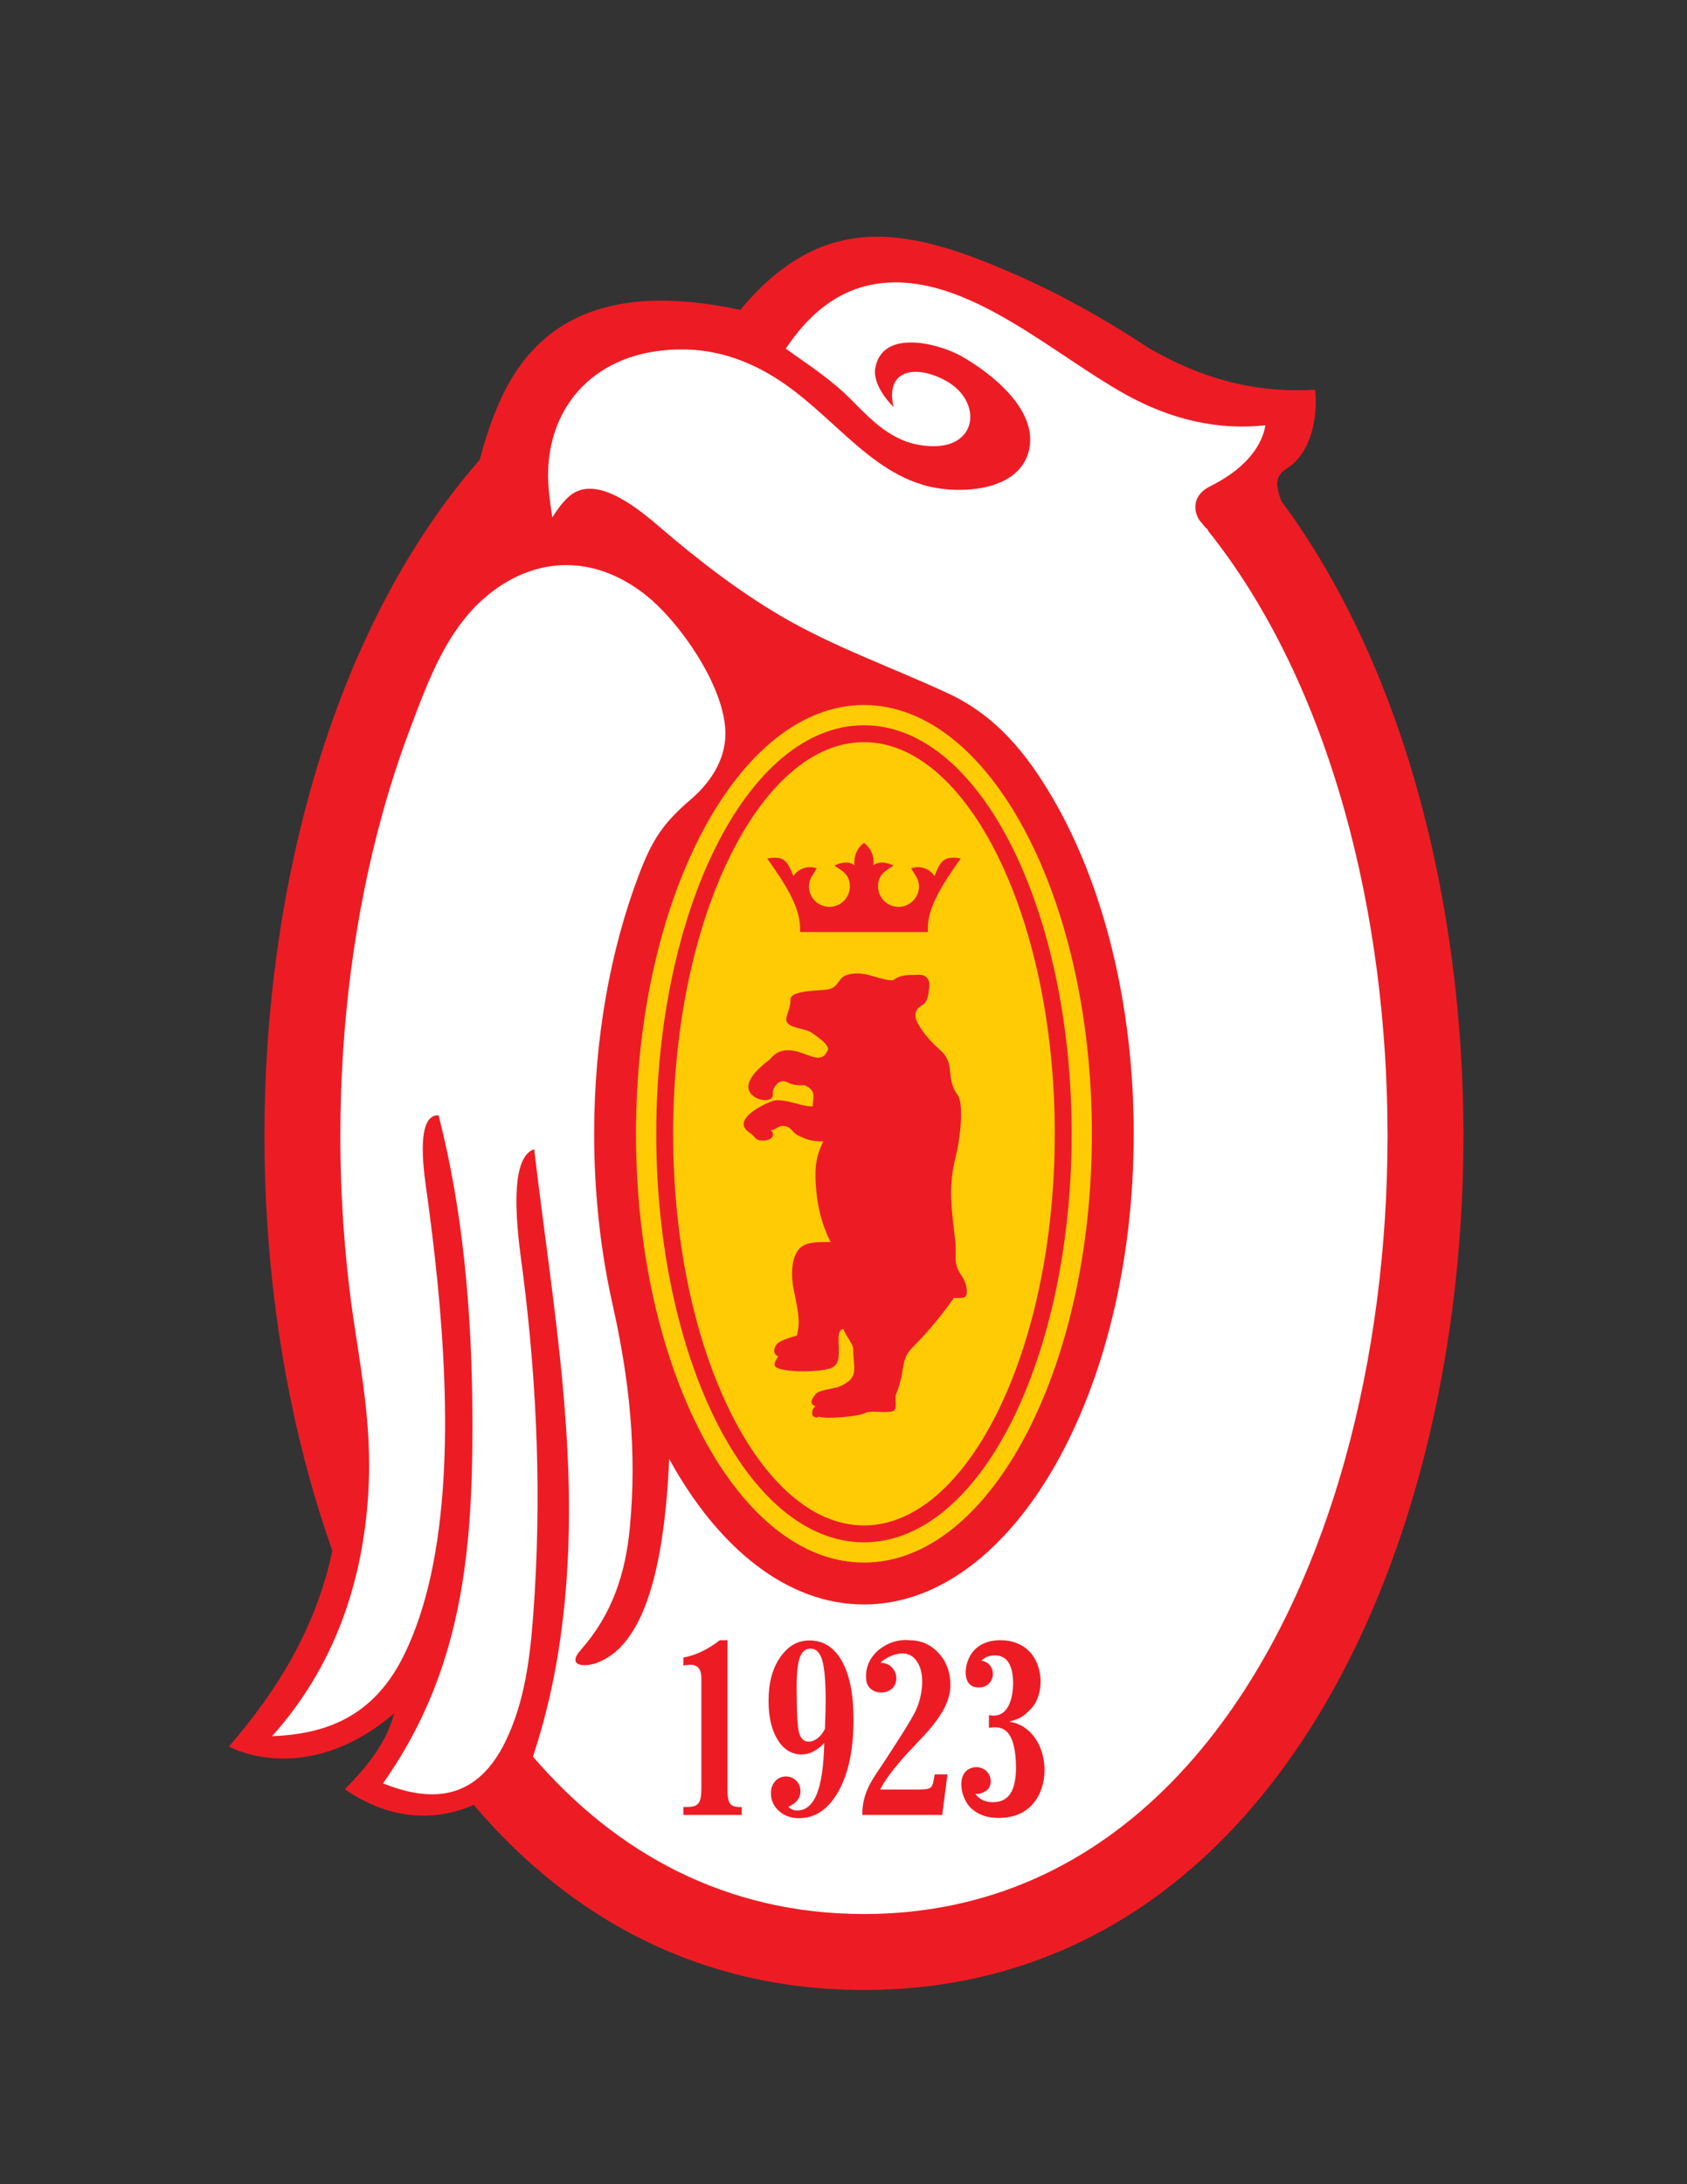 <?xml version="1.0" encoding="iso-8859-1"?>
<!-- Generator: Adobe Illustrator 24.0.1, SVG Export Plug-In . SVG Version: 6.00 Build 0)  -->
<svg version="1.1" id="Layer_1" xmlns="http://www.w3.org/2000/svg" xmlns:xlink="http://www.w3.org/1999/xlink" x="0px" y="0px"
	 viewBox="0 0 612 792" style="enable-background:new 0 0 612 792;" xml:space="preserve">
<rect x="0" y="0" width="612" height="792" fill="#333333" stroke="none"/>
<path style="fill:#ED1C24;" d="M313.416,721.581c-59.361,0-106.533-25.889-141.571-67.133c-14.187,6.275-30.767,5.461-46.742-5.678
	c6.856-7.017,14.888-15.913,17.893-27.486c-26.462,22.623-50.825,16.66-59.969,12.027c18.297-21.094,31.722-43.753,37.549-71.026
	c-2.979-8.393-5.697-16.981-8.137-25.731c-11.006-39.475-16.509-82.16-16.509-124.717c0-42.557,5.503-85.243,16.509-124.715
	c12.941-46.415,33.466-88.284,61.587-120.408c3.06-11.623,6.849-21.607,11.574-29.467c18.036-30.006,50.326-31.805,82.941-24.873
	c30.77-36.984,62.054-29.5,100.61-12.483c15.501,6.841,31.392,15.625,47.672,26.352c22.275,12.896,41.881,16.169,60.273,15.069
	c1.118,10.612-1.821,22.679-9.351,27.895c-3.765,2.608-6.049,4.096-2.937,12.426c22.03,29.731,38.559,65.966,49.582,105.502
	c11.006,39.473,16.51,82.158,16.51,124.716c0,42.557-5.504,85.243-16.51,124.716C485.433,640.433,418.527,721.581,313.416,721.581
	L313.416,721.581z"/>
<path style="fill:#FFCB05;" d="M313.416,255.635c45.547,0,82.695,69.847,82.695,155.484c0,85.638-37.148,155.483-82.695,155.483
	c-45.546,0-82.695-69.846-82.695-155.483C230.721,325.482,267.87,255.635,313.416,255.635L313.416,255.635z"/>
<path style="fill:#ED1C24;" d="M313.416,262.984c21.168,0,40.194,16.943,53.811,44.271c13.292,26.68,21.535,63.435,21.535,103.864
	c0,40.429-8.243,77.184-21.535,103.863c-13.617,27.327-32.643,44.27-53.811,44.27c-21.167,0-40.194-16.943-53.81-44.27
	c-13.293-26.68-21.535-63.435-21.535-103.863c0-40.43,8.242-77.185,21.535-103.864C273.222,279.927,292.249,262.984,313.416,262.984
	L313.416,262.984z"/>
<path style="fill:#FFCB05;" d="M313.416,269.105c-18.645,0-35.763,15.644-48.335,40.876c-12.895,25.88-20.89,61.664-20.89,101.139
	c0,39.474,7.995,75.258,20.89,101.139c12.572,25.232,29.691,40.876,48.335,40.876c18.646,0,35.763-15.645,48.335-40.876
	c12.894-25.881,20.891-61.665,20.891-101.139c0-39.475-7.996-75.258-20.891-101.139
	C349.179,284.749,332.061,269.105,313.416,269.105L313.416,269.105z"/>
<path style="fill:#ED1C24;" d="M290.202,337.978c0.703-8.684-5.822-18.058-11.88-26.682c6.234-1.115,7.432,1.061,9.476,6.386
	c2.261-3.266,5.844-3.739,8.486-2.838c-1.194,2.272-2.829,3.736-2.829,6.572c0,4.09,3.336,7.426,7.424,7.426
	c4.09,0,7.426-3.336,7.426-7.426c0-4.189-2.604-5.625-5.656-7.565c2.402-1.065,4.948-1.728,7.354-0.142
	c-0.418-3.548,1.189-6.433,3.413-8.09c0,0,0,0,0,0c0.002,0,0,0,0,0c2.224,1.657,3.831,4.542,3.413,8.09
	c2.407-1.587,4.951-0.924,7.353,0.142c-3.054,1.94-5.656,3.376-5.656,7.565c0,4.09,3.338,7.426,7.427,7.426
	c4.087,0,7.423-3.336,7.423-7.426c0-2.836-1.634-4.3-2.828-6.572c2.642-0.901,6.225-0.427,8.486,2.838
	c2.044-5.325,3.241-7.501,9.476-6.386c-6.059,8.624-12.583,17.998-11.88,26.682C321.151,337.978,305.683,337.978,290.202,337.978
	L290.202,337.978z"/>
<path style="fill:#ED1C24;" d="M346.452,449.195c0.837,6.808-1.022,8.438,2.384,13.365c2.064,2.983,2,5.872,1.795,6.832
	c-0.303,1.404-1.692,1.288-4.647,1.288c-3.092,4.451-7.037,9.486-11.421,14.237c-4.977,5.395-6.174,5.222-7.28,12.745
	c-0.381,2.597-1.192,5.409-2.388,8.394c0,5.21,0.992,5.957-4.466,5.957c-2.232,0-4.916-0.506-7.011,0.511
	c-2.244,1.09-14.078,2.216-16.434,1.099c0,0.62-2.357,0.497-2.357-0.992c0-1.487,0.241-1.85,1.233-2.719
	c-2.871-1.073-0.826-3.219,0.007-4.351c1.216-1.653,6.202-1.861,8.436-2.729c7.69-3.102,5.21-6.575,5.21-13.77
	c0-1.736-2.978-5.086-3.541-7.174c-2.417,0-1.674,5.408-1.674,7.086c0,3.916-0.077,5.592-2.416,6.899
	c-2.369,1.327-12.292,1.917-17.794,0.753c-3.146-0.663-4.206-1.225-1.719-4.855c-2.364-0.779-1.797-3.95,0.672-5.294
	c1.779-0.969,4.333-1.727,6.018-2.165c1.57-5.343,0.04-10.632-1.174-17.017c-1.148-6.033-0.482-11.691,2.093-14.489
	c2.273-2.469,6.034-2.435,11.348-2.435c-3.284-6.425-4.603-12.65-5.16-18.233c-0.716-7.176-0.53-12.232,2.495-18.253
	c-3.922,0-5.86-0.568-9.195-2.2c-2.316-1.134-2.356-3.408-5.586-3.408c-1.846,0-2.307,1.499-4.269,1.499
	c2.192,2.193-0.346,3.807-2.653,3.807c-3.346,0-2.538-1.269-5.192-2.999c-6.922-4.613,6.23-10.959,9.691-11.652
	c5.653,0,8.754,2.252,13.369,2.252c0-2.884,1.629-5.828-2.986-7.674c-4.761,0.142-5.102-0.716-6.702-1.281
	c-2.735-0.965-5.041,2.297-4.803,4.635c0.26,2.53-4.15,2.62-6.738,0.784c-6.955-4.932,5.422-13.117,5.89-13.704
	c3.18-3.996,7.44-3.442,10.964-2.277c4.677,1.546,8.026,3.819,9.952-1.216c0-1.996-3.876-4.457-5.435-5.651
	c-2.322-1.781-6.015-1.688-8.282-3.07c-3.332-2.032,0.076-4.298,0.076-9.287c0-3.619,11.213-3.096,13.942-3.739
	c3.608-0.851,3.345-4.123,6.333-5.108c6.461-2.131,11.559,1.896,16.906,1.896c3.056-2.369,5.99-1.84,9.048-2.035
	c3.329-0.21,4.498,2.041,4.101,4.841c-0.331,2.321-0.473,5.001-2.484,6.147c-4.504,2.564-2.023,6.392,0.149,9.455
	c4.433,6.247,7.515,6.742,9.105,10.691c1.407,3.488,0.084,7.851,3.624,12.602c2.011,2.696,1.243,14.182-0.856,22.557
	C344.116,429.776,344.975,437.174,346.452,449.195L346.452,449.195z"/>
<path style="fill:#FFFFFF;" d="M313.416,694.039c90.458,0,148.716-72.277,174.512-164.79c10.288-36.9,15.433-77.089,15.433-117.4
	s-5.146-80.499-15.435-117.399c-10.857-38.947-27.478-74.299-49.824-102.189l0.168-0.148c-0.315-0.251-0.62-0.507-0.903-0.77
	c-0.778-0.959-1.565-1.908-2.355-2.85c-2.635-4.388-1.541-9.407,3.858-12.082c11.946-5.918,18.715-13.731,20.209-22.212
	c-16.81,1.884-33.979-1.845-50.83-11.221c-25.345-14.102-54.251-40.692-83.466-40.579c-16.165,0.063-29.038,8.03-39.708,24.018
	c7.95,5.763,16.351,10.997,23.991,18.79c8.563,8.653,16.033,16.249,29.004,16.581c16.867,0.432,18.146-16.341,5.308-23.587
	c-10.811-6.097-22.441-4.49-19.216,9.379c-5.114-5.12-7.27-10.393-6.64-14.035c2.539-14.71,23.547-8.762,31.274-4.378
	c10.916,6.195,27.598,19.331,24.584,33.707c-3.214,15.321-24.921,16.435-36.84,13.407c-23.536-5.979-37.121-30.035-60.254-42.174
	c-9.03-4.739-18.298-7.21-27.67-7.391c-29.897-0.579-48.927,17.804-49.771,44c-0.185,5.739,0.713,11.292,1.508,16.933
	c1.822-2.888,3.074-4.711,5.505-7.108c9.194-9.063,24.028,2.48,33.056,10.226c14.33,12.294,28.668,23.345,44.09,32.432
	c19.105,11.257,40.293,18.663,60.759,28.142c17.489,8.097,28.574,21.681,38.184,38.144c18.095,30.993,29.346,74.093,29.346,121.634
	c0,93.998-43.967,170.665-97.875,170.665c-27.721,0-52.814-20.275-70.648-52.756c-1.811,40.716-9.429,68.02-26.558,74.039
	c-4.245,1.49-10.808,1.146-5.468-4.877c11.25-12.689,16.162-27.486,17.741-44.209c2.654-28.079-0.174-53.87-6.262-80.989
	c-4.31-19.199-6.68-40.067-6.68-61.873c0-34.607,5.963-66.862,16.188-93.807c4.7-12.387,8.499-18.57,18.861-27.433
	c6.958-5.952,12.396-14.054,12.563-23.419c0.301-16.979-16.642-41.056-29.055-50.817c-18.601-14.625-39.476-13.862-56.44-0.42
	c-15.422,12.219-22.341,31.652-29.08,49.543c-3.615,9.6-6.84,19.513-9.673,29.671c-10.288,36.9-15.433,77.088-15.433,117.399
	c0,23.462,1.745,46.885,5.231,69.639c3.079,20.117,6.3,38.907,4.843,60.873c-2.096,31.597-12.203,61.924-34.847,87.201
	c19.318-0.775,36.622-6.815,47.707-29.118c4.343-8.739,7.565-18.623,9.886-29.225c0.011-0.048,0.021-0.096,0.032-0.144
	c0.009-0.04,0.017-0.082,0.025-0.124c9.505-43.733,3.79-99.602-1.425-137.705c-0.777-5.685-4.781-29.249,4.166-28.825
	c8.534,33.181,12.137,69.41,12.289,109.68c0.104,27.744-1.067,53.81-7.569,78.755c-0.01,0.037-0.019,0.074-0.028,0.111
	c-4.817,18.432-12.551,36.258-24.832,53.701c18.746,7.56,34.442,5.307,44.441-15.251c6.978-14.346,8.887-30.259,10.052-45.951
	c3.093-41.554,1.463-82.637-3.694-123.361c-1.152-9.116-6.587-41.964,4.041-45.362c6.734,57.369,17.252,112.548,10.382,170.545
	c-1.984,16.75-5.379,33.26-10.844,49.695C223.567,672.117,263.607,694.039,313.416,694.039L313.416,694.039z"/>
<path style="fill:#ED1C24;" d="M299.01,632.052c-1.318,1.374-2.649,2.401-4.011,3.088c-1.362,0.687-2.737,1.029-4.143,1.029
	c-3.63,0-6.544-1.774-8.739-5.31c-2.21-3.536-3.308-8.264-3.308-14.171c0-6.444,1.404-11.695,4.229-15.752
	c2.811-4.073,6.354-6.101,10.599-6.101c5.066,0,9.003,2.506,11.799,7.518c2.795,5.011,4.202,12.038,4.202,21.107
	c0,10.889-1.815,19.585-5.461,26.089c-3.645,6.488-8.446,9.74-14.39,9.74c-2.855,0-5.256-0.879-7.203-2.626
	c-1.946-1.745-2.913-3.893-2.913-6.428c0-1.745,0.513-3.192,1.537-4.342c1.039-1.148,2.314-1.73,3.822-1.73
	c1.536,0,2.825,0.507,3.834,1.537c1.011,1.014,1.523,2.282,1.523,3.788c0,1.224-0.351,2.313-1.069,3.237
	c-0.717,0.94-1.815,1.732-3.293,2.402c0.394,0.461,0.864,0.804,1.39,1.027c0.527,0.226,1.128,0.33,1.786,0.33
	c3.133,0,5.52-1.999,7.128-5.981C297.941,646.507,298.835,640.361,299.01,632.052L299.01,632.052z M299.258,626.935
	c0.089-2.461,0.162-4.549,0.206-6.235c0.044-1.7,0.059-2.969,0.059-3.848c0-7.101-0.411-12.054-1.245-14.857
	c-0.834-2.79-2.225-4.191-4.201-4.191c-1.831,0-3.134,1.043-3.909,3.146c-0.776,2.09-1.157,5.743-1.157,10.965
	c0,8.994,0.308,14.515,0.922,16.558c0.616,2.043,1.772,3.058,3.456,3.058c1.082,0,2.152-0.418,3.22-1.238
	C297.663,629.457,298.556,628.338,299.258,626.935L299.258,626.935z"/>
<path style="fill:#ED1C24;" d="M247.903,655.233h1.474c1.976,0,3.308-0.447,4.011-1.357c0.703-0.895,1.054-2.714,1.054-5.416
	v-39.807c0-4.725-2.421-5.539-6.539-4.722v-2.886c5.091-0.959,9.35-3.313,13.229-6.3h2.782v53.969c0,2.716,0.307,4.475,0.937,5.295
	c0.63,0.819,1.801,1.224,3.483,1.224h0.735v2.878h-21.165V655.233L247.903,655.233z"/>
<path style="fill:#ED1C24;" d="M312.81,658.111c0-8.741,4.035-13.253,8.342-19.883c0.863-1.315,2.078-3.192,3.645-5.64
	c3.515-5.416,5.87-9.291,7.071-11.62c2.813-5.401,4.47-15.499-0.484-19.96c-4.824-4.342-13.185,2.33-11.697,1.949
	c3.018,0,5.479,2.53,5.479,5.634c0,3.103-2.461,5.125-5.479,5.125c-3.02,0-5.481-2.022-5.481-5.125
	c-0.645-8.677,8.126-14.614,15.569-13.847c4.289,0,7.861,1.552,10.717,4.654c2.854,3.103,4.288,6.98,4.288,11.649
	c0,10.752-11.706,19.861-18.093,27.485c-2.657,3.171-5.354,6.435-7.379,10.359h13.409c5.69,0,5.451-0.351,6.385-5.49h4.619
	l-1.91,14.708H312.81L312.81,658.111z"/>
<path style="fill:#ED1C24;" d="M368.591,640.99c-0.048-4.885-0.674-8.549-1.868-10.967c-1.638-3.317-4.217-4.052-7.598-3.551
	c-0.13,0.018-0.252,0.035-0.367,0.051v-0.037v-4.563c7.407,1.455,8.708-6.759,8.792-11.656c-0.059-3.263-0.613-5.733-1.662-7.394
	c-1.112-1.762-2.825-2.643-5.108-2.643c-1.316,0-2.519,0.344-3.631,1.032c-0.426,0.262-0.811,0.565-1.149,0.9
	c1.097,0.165,2.001,0.583,2.701,1.25c3.06,2.916,1.21,8.47-3.44,8.47c-5.284,0.216-5.738-5.504-4.104-9.814
	c1.898-5.002,6.358-7.323,11.731-7.323c4.318,0,7.832,1.357,10.526,4.057c5.022,5.035,5.636,15.505,0.6,20.816
	c-2.211,2.33-3.781,3.645-7.892,4.65c13.351,2.121,16.521,21.312,8.303,30.145c-2.974,3.191-7.042,4.787-12.226,4.787
	c-3.967,0-7.216-1.119-9.734-3.372c-4.59-4.076-6.055-15.06,2.094-15.06c5.44,0.654,5.964,6.637,3.285,8.496
	c-1.276,0.886-2.52,1.31-4.004,1.218c0.432,0.645,0.992,1.201,1.669,1.666c1.289,0.893,2.841,1.335,4.671,1.335
	c2.899,0,5.021-1.048,6.384-3.154C367.872,648.316,368.543,645.211,368.591,640.99L368.591,640.99z"/>
</svg>
